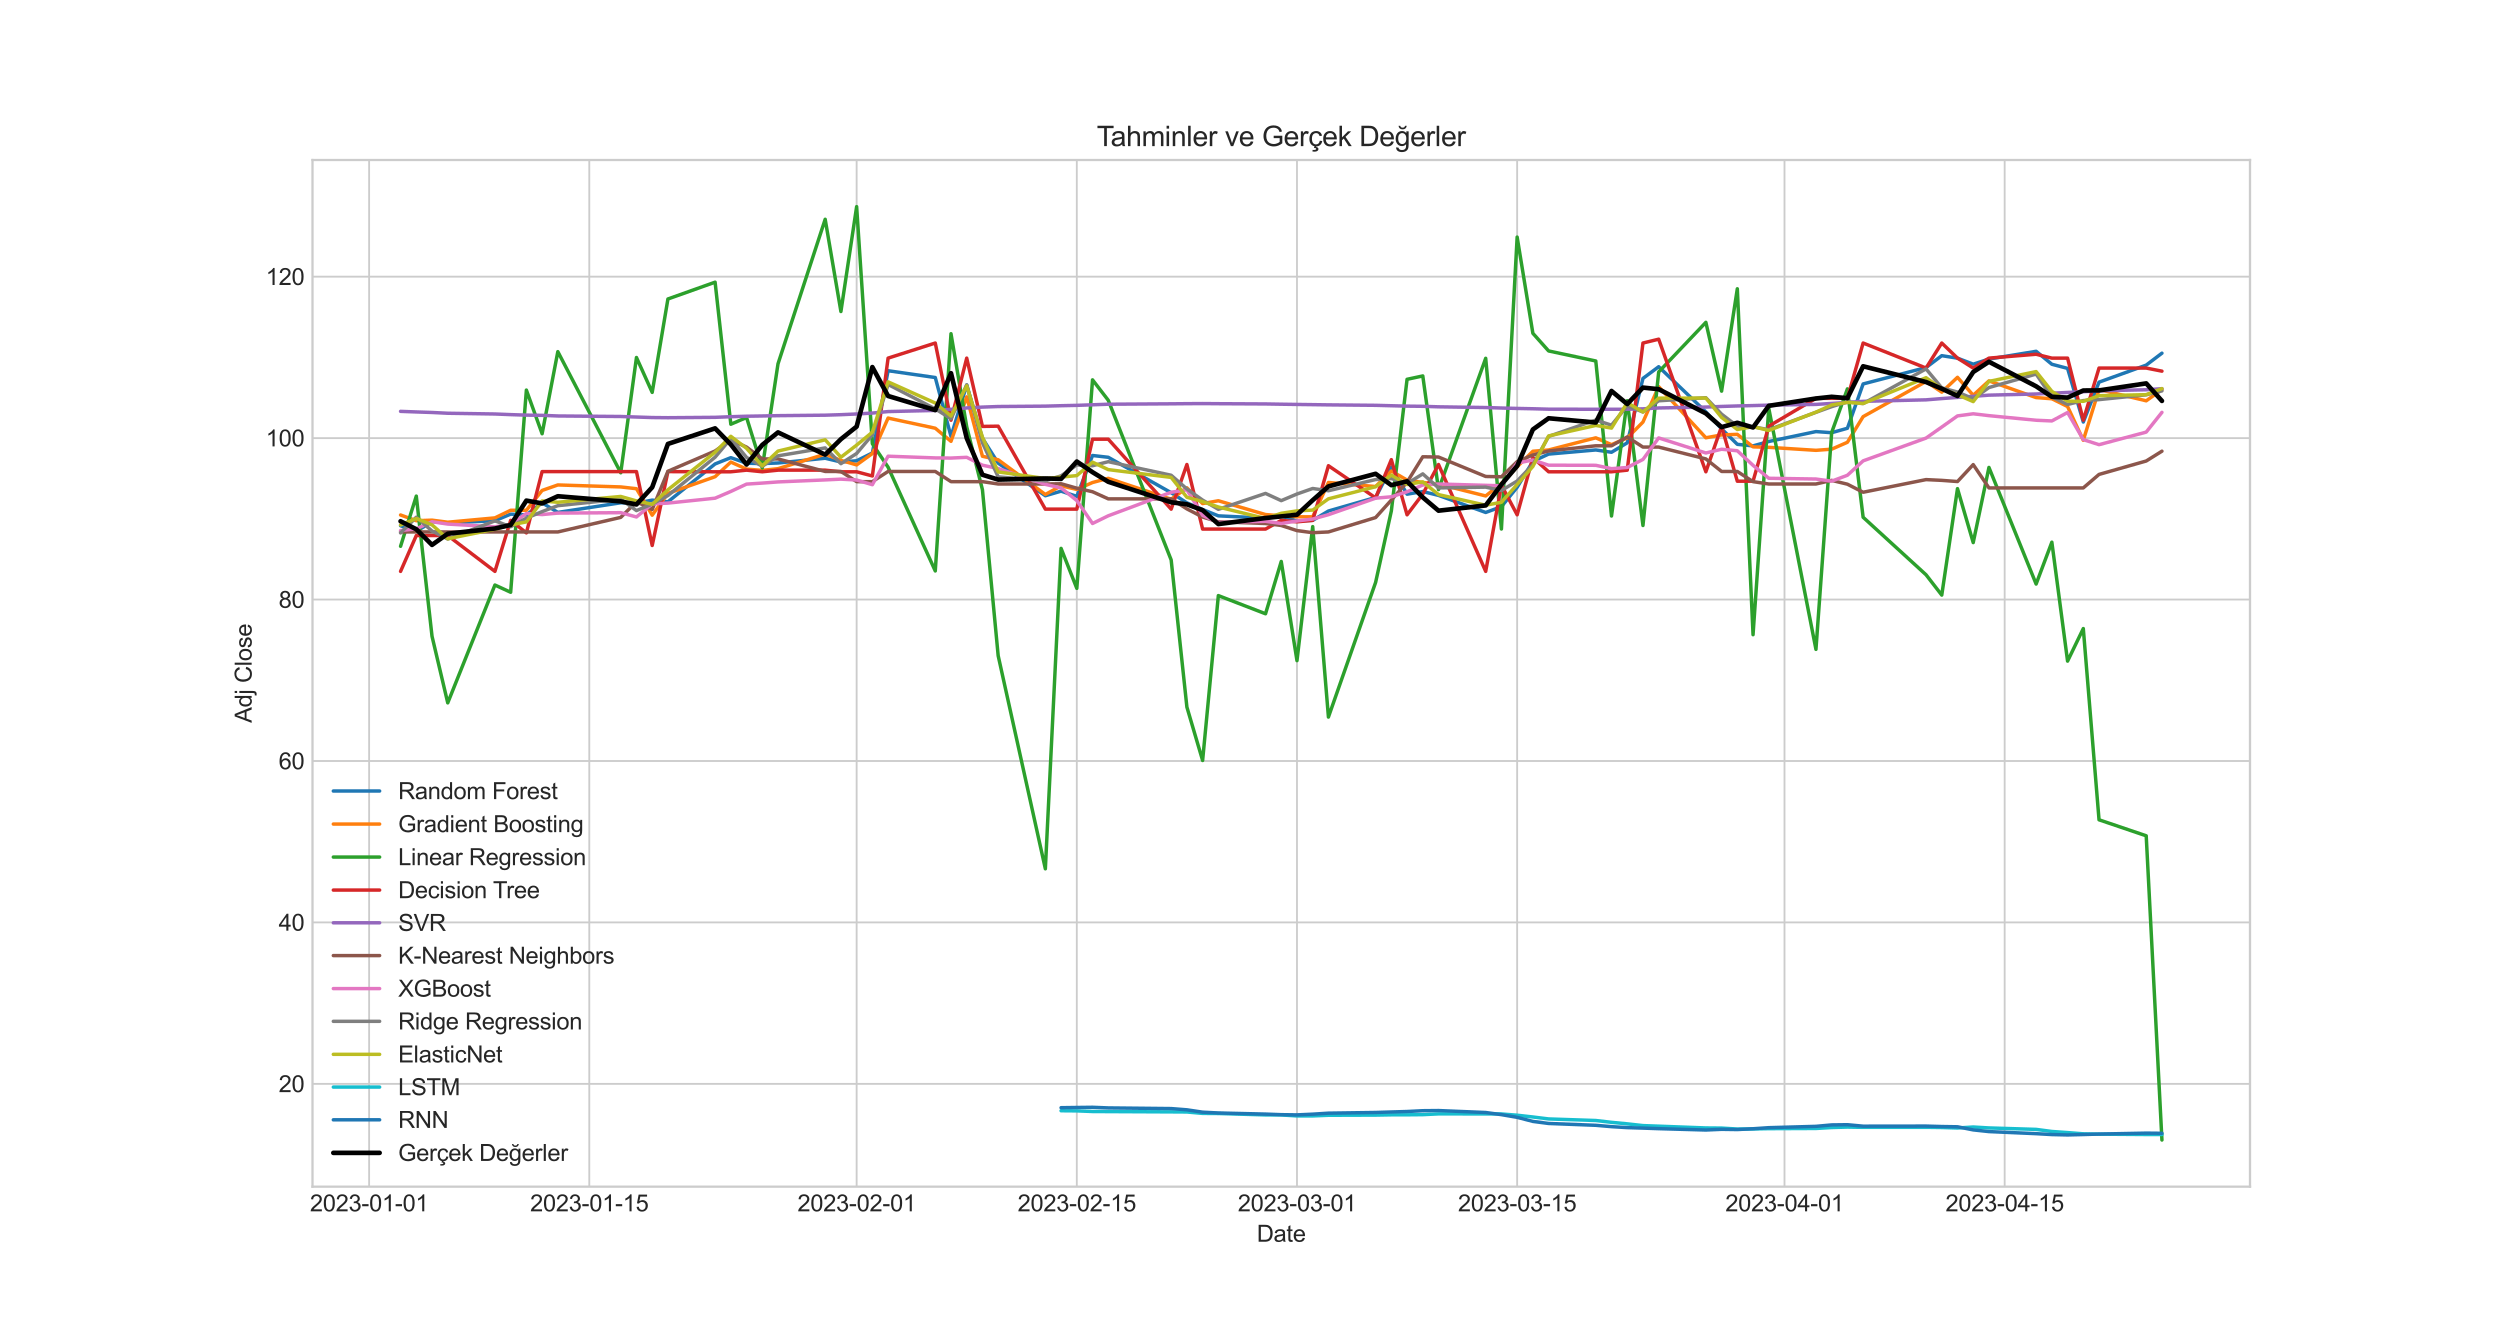 <?xml version="1.0" encoding="utf-8" standalone="no"?>
<!DOCTYPE svg PUBLIC "-//W3C//DTD SVG 1.1//EN"
  "http://www.w3.org/Graphics/SVG/1.1/DTD/svg11.dtd">
<svg xmlns:xlink="http://www.w3.org/1999/xlink" width="1080pt" height="576pt" viewBox="0 0 1080 576" xmlns="http://www.w3.org/2000/svg" version="1.1">
 <defs>
  <style type="text/css">*{stroke-linejoin: round; stroke-linecap: butt}</style>
 </defs>
 <g id="figure_1">
  <g id="patch_1">
   <path d="M 0 576 
L 1080 576 
L 1080 0 
L 0 0 
z
" style="fill: #ffffff"/>
  </g>
  <g id="axes_1">
   <g id="patch_2">
    <path d="M 135 512.64 
L 972 512.64 
L 972 69.12 
L 135 69.12 
z
" style="fill: #ffffff"/>
   </g>
   <g id="matplotlib.axis_1">
    <g id="xtick_1">
     <g id="line2d_1">
      <path d="M 159.458 512.64 
L 159.458 69.12 
" clip-path="url(#peee9218375)" style="fill: none; stroke: #cccccc; stroke-width: 0.8; stroke-linecap: round"/>
     </g>
     <g id="line2d_2"/>
     <g id="text_1">
      <!-- 2023-01-01 -->
      <g style="fill: #262626" transform="translate(133.884 523.298) scale(0.1 -0.1)">
       <defs>
        <path id="ArialMT-32" d="M 3222 541 
L 3222 0 
L 194 0 
Q 188 203 259 391 
Q 375 700 629 1000 
Q 884 1300 1366 1694 
Q 2113 2306 2375 2664 
Q 2638 3022 2638 3341 
Q 2638 3675 2398 3904 
Q 2159 4134 1775 4134 
Q 1369 4134 1125 3890 
Q 881 3647 878 3216 
L 300 3275 
Q 359 3922 746 4261 
Q 1134 4600 1788 4600 
Q 2447 4600 2831 4234 
Q 3216 3869 3216 3328 
Q 3216 3053 3103 2787 
Q 2991 2522 2730 2228 
Q 2469 1934 1863 1422 
Q 1356 997 1212 845 
Q 1069 694 975 541 
L 3222 541 
z
" transform="scale(0.016)"/>
        <path id="ArialMT-30" d="M 266 2259 
Q 266 3072 433 3567 
Q 600 4063 929 4331 
Q 1259 4600 1759 4600 
Q 2128 4600 2406 4451 
Q 2684 4303 2865 4023 
Q 3047 3744 3150 3342 
Q 3253 2941 3253 2259 
Q 3253 1453 3087 958 
Q 2922 463 2592 192 
Q 2263 -78 1759 -78 
Q 1097 -78 719 397 
Q 266 969 266 2259 
z
M 844 2259 
Q 844 1131 1108 757 
Q 1372 384 1759 384 
Q 2147 384 2411 759 
Q 2675 1134 2675 2259 
Q 2675 3391 2411 3762 
Q 2147 4134 1753 4134 
Q 1366 4134 1134 3806 
Q 844 3388 844 2259 
z
" transform="scale(0.016)"/>
        <path id="ArialMT-33" d="M 269 1209 
L 831 1284 
Q 928 806 1161 595 
Q 1394 384 1728 384 
Q 2125 384 2398 659 
Q 2672 934 2672 1341 
Q 2672 1728 2419 1979 
Q 2166 2231 1775 2231 
Q 1616 2231 1378 2169 
L 1441 2663 
Q 1497 2656 1531 2656 
Q 1891 2656 2178 2843 
Q 2466 3031 2466 3422 
Q 2466 3731 2256 3934 
Q 2047 4138 1716 4138 
Q 1388 4138 1169 3931 
Q 950 3725 888 3313 
L 325 3413 
Q 428 3978 793 4289 
Q 1159 4600 1703 4600 
Q 2078 4600 2393 4439 
Q 2709 4278 2876 4000 
Q 3044 3722 3044 3409 
Q 3044 3113 2884 2869 
Q 2725 2625 2413 2481 
Q 2819 2388 3044 2092 
Q 3269 1797 3269 1353 
Q 3269 753 2831 336 
Q 2394 -81 1725 -81 
Q 1122 -81 723 278 
Q 325 638 269 1209 
z
" transform="scale(0.016)"/>
        <path id="ArialMT-2d" d="M 203 1375 
L 203 1941 
L 1931 1941 
L 1931 1375 
L 203 1375 
z
" transform="scale(0.016)"/>
        <path id="ArialMT-31" d="M 2384 0 
L 1822 0 
L 1822 3584 
Q 1619 3391 1289 3197 
Q 959 3003 697 2906 
L 697 3450 
Q 1169 3672 1522 3987 
Q 1875 4303 2022 4600 
L 2384 4600 
L 2384 0 
z
" transform="scale(0.016)"/>
       </defs>
       <use xlink:href="#ArialMT-32"/>
       <use xlink:href="#ArialMT-30" x="55.615"/>
       <use xlink:href="#ArialMT-32" x="111.23"/>
       <use xlink:href="#ArialMT-33" x="166.846"/>
       <use xlink:href="#ArialMT-2d" x="222.461"/>
       <use xlink:href="#ArialMT-30" x="255.762"/>
       <use xlink:href="#ArialMT-31" x="311.377"/>
       <use xlink:href="#ArialMT-2d" x="366.992"/>
       <use xlink:href="#ArialMT-30" x="400.293"/>
       <use xlink:href="#ArialMT-31" x="455.908"/>
      </g>
     </g>
    </g>
    <g id="xtick_2">
     <g id="line2d_3">
      <path d="M 254.571 512.64 
L 254.571 69.12 
" clip-path="url(#peee9218375)" style="fill: none; stroke: #cccccc; stroke-width: 0.8; stroke-linecap: round"/>
     </g>
     <g id="line2d_4"/>
     <g id="text_2">
      <!-- 2023-01-15 -->
      <g style="fill: #262626" transform="translate(228.998 523.298) scale(0.1 -0.1)">
       <defs>
        <path id="ArialMT-35" d="M 266 1200 
L 856 1250 
Q 922 819 1161 601 
Q 1400 384 1738 384 
Q 2144 384 2425 690 
Q 2706 997 2706 1503 
Q 2706 1984 2436 2262 
Q 2166 2541 1728 2541 
Q 1456 2541 1237 2417 
Q 1019 2294 894 2097 
L 366 2166 
L 809 4519 
L 3088 4519 
L 3088 3981 
L 1259 3981 
L 1013 2750 
Q 1425 3038 1878 3038 
Q 2478 3038 2890 2622 
Q 3303 2206 3303 1553 
Q 3303 931 2941 478 
Q 2500 -78 1738 -78 
Q 1113 -78 717 272 
Q 322 622 266 1200 
z
" transform="scale(0.016)"/>
       </defs>
       <use xlink:href="#ArialMT-32"/>
       <use xlink:href="#ArialMT-30" x="55.615"/>
       <use xlink:href="#ArialMT-32" x="111.23"/>
       <use xlink:href="#ArialMT-33" x="166.846"/>
       <use xlink:href="#ArialMT-2d" x="222.461"/>
       <use xlink:href="#ArialMT-30" x="255.762"/>
       <use xlink:href="#ArialMT-31" x="311.377"/>
       <use xlink:href="#ArialMT-2d" x="366.992"/>
       <use xlink:href="#ArialMT-31" x="400.293"/>
       <use xlink:href="#ArialMT-35" x="455.908"/>
      </g>
     </g>
    </g>
    <g id="xtick_3">
     <g id="line2d_5">
      <path d="M 370.067 512.64 
L 370.067 69.12 
" clip-path="url(#peee9218375)" style="fill: none; stroke: #cccccc; stroke-width: 0.8; stroke-linecap: round"/>
     </g>
     <g id="line2d_6"/>
     <g id="text_3">
      <!-- 2023-02-01 -->
      <g style="fill: #262626" transform="translate(344.493 523.298) scale(0.1 -0.1)">
       <use xlink:href="#ArialMT-32"/>
       <use xlink:href="#ArialMT-30" x="55.615"/>
       <use xlink:href="#ArialMT-32" x="111.23"/>
       <use xlink:href="#ArialMT-33" x="166.846"/>
       <use xlink:href="#ArialMT-2d" x="222.461"/>
       <use xlink:href="#ArialMT-30" x="255.762"/>
       <use xlink:href="#ArialMT-32" x="311.377"/>
       <use xlink:href="#ArialMT-2d" x="366.992"/>
       <use xlink:href="#ArialMT-30" x="400.293"/>
       <use xlink:href="#ArialMT-31" x="455.908"/>
      </g>
     </g>
    </g>
    <g id="xtick_4">
     <g id="line2d_7">
      <path d="M 465.18 512.64 
L 465.18 69.12 
" clip-path="url(#peee9218375)" style="fill: none; stroke: #cccccc; stroke-width: 0.8; stroke-linecap: round"/>
     </g>
     <g id="line2d_8"/>
     <g id="text_4">
      <!-- 2023-02-15 -->
      <g style="fill: #262626" transform="translate(439.607 523.298) scale(0.1 -0.1)">
       <use xlink:href="#ArialMT-32"/>
       <use xlink:href="#ArialMT-30" x="55.615"/>
       <use xlink:href="#ArialMT-32" x="111.23"/>
       <use xlink:href="#ArialMT-33" x="166.846"/>
       <use xlink:href="#ArialMT-2d" x="222.461"/>
       <use xlink:href="#ArialMT-30" x="255.762"/>
       <use xlink:href="#ArialMT-32" x="311.377"/>
       <use xlink:href="#ArialMT-2d" x="366.992"/>
       <use xlink:href="#ArialMT-31" x="400.293"/>
       <use xlink:href="#ArialMT-35" x="455.908"/>
      </g>
     </g>
    </g>
    <g id="xtick_5">
     <g id="line2d_9">
      <path d="M 560.294 512.64 
L 560.294 69.12 
" clip-path="url(#peee9218375)" style="fill: none; stroke: #cccccc; stroke-width: 0.8; stroke-linecap: round"/>
     </g>
     <g id="line2d_10"/>
     <g id="text_5">
      <!-- 2023-03-01 -->
      <g style="fill: #262626" transform="translate(534.72 523.298) scale(0.1 -0.1)">
       <use xlink:href="#ArialMT-32"/>
       <use xlink:href="#ArialMT-30" x="55.615"/>
       <use xlink:href="#ArialMT-32" x="111.23"/>
       <use xlink:href="#ArialMT-33" x="166.846"/>
       <use xlink:href="#ArialMT-2d" x="222.461"/>
       <use xlink:href="#ArialMT-30" x="255.762"/>
       <use xlink:href="#ArialMT-33" x="311.377"/>
       <use xlink:href="#ArialMT-2d" x="366.992"/>
       <use xlink:href="#ArialMT-30" x="400.293"/>
       <use xlink:href="#ArialMT-31" x="455.908"/>
      </g>
     </g>
    </g>
    <g id="xtick_6">
     <g id="line2d_11">
      <path d="M 655.407 512.64 
L 655.407 69.12 
" clip-path="url(#peee9218375)" style="fill: none; stroke: #cccccc; stroke-width: 0.8; stroke-linecap: round"/>
     </g>
     <g id="line2d_12"/>
     <g id="text_6">
      <!-- 2023-03-15 -->
      <g style="fill: #262626" transform="translate(629.834 523.298) scale(0.1 -0.1)">
       <use xlink:href="#ArialMT-32"/>
       <use xlink:href="#ArialMT-30" x="55.615"/>
       <use xlink:href="#ArialMT-32" x="111.23"/>
       <use xlink:href="#ArialMT-33" x="166.846"/>
       <use xlink:href="#ArialMT-2d" x="222.461"/>
       <use xlink:href="#ArialMT-30" x="255.762"/>
       <use xlink:href="#ArialMT-33" x="311.377"/>
       <use xlink:href="#ArialMT-2d" x="366.992"/>
       <use xlink:href="#ArialMT-31" x="400.293"/>
       <use xlink:href="#ArialMT-35" x="455.908"/>
      </g>
     </g>
    </g>
    <g id="xtick_7">
     <g id="line2d_13">
      <path d="M 770.903 512.64 
L 770.903 69.12 
" clip-path="url(#peee9218375)" style="fill: none; stroke: #cccccc; stroke-width: 0.8; stroke-linecap: round"/>
     </g>
     <g id="line2d_14"/>
     <g id="text_7">
      <!-- 2023-04-01 -->
      <g style="fill: #262626" transform="translate(745.329 523.298) scale(0.1 -0.1)">
       <defs>
        <path id="ArialMT-34" d="M 2069 0 
L 2069 1097 
L 81 1097 
L 81 1613 
L 2172 4581 
L 2631 4581 
L 2631 1613 
L 3250 1613 
L 3250 1097 
L 2631 1097 
L 2631 0 
L 2069 0 
z
M 2069 1613 
L 2069 3678 
L 634 1613 
L 2069 1613 
z
" transform="scale(0.016)"/>
       </defs>
       <use xlink:href="#ArialMT-32"/>
       <use xlink:href="#ArialMT-30" x="55.615"/>
       <use xlink:href="#ArialMT-32" x="111.23"/>
       <use xlink:href="#ArialMT-33" x="166.846"/>
       <use xlink:href="#ArialMT-2d" x="222.461"/>
       <use xlink:href="#ArialMT-30" x="255.762"/>
       <use xlink:href="#ArialMT-34" x="311.377"/>
       <use xlink:href="#ArialMT-2d" x="366.992"/>
       <use xlink:href="#ArialMT-30" x="400.293"/>
       <use xlink:href="#ArialMT-31" x="455.908"/>
      </g>
     </g>
    </g>
    <g id="xtick_8">
     <g id="line2d_15">
      <path d="M 866.016 512.64 
L 866.016 69.12 
" clip-path="url(#peee9218375)" style="fill: none; stroke: #cccccc; stroke-width: 0.8; stroke-linecap: round"/>
     </g>
     <g id="line2d_16"/>
     <g id="text_8">
      <!-- 2023-04-15 -->
      <g style="fill: #262626" transform="translate(840.443 523.298) scale(0.1 -0.1)">
       <use xlink:href="#ArialMT-32"/>
       <use xlink:href="#ArialMT-30" x="55.615"/>
       <use xlink:href="#ArialMT-32" x="111.23"/>
       <use xlink:href="#ArialMT-33" x="166.846"/>
       <use xlink:href="#ArialMT-2d" x="222.461"/>
       <use xlink:href="#ArialMT-30" x="255.762"/>
       <use xlink:href="#ArialMT-34" x="311.377"/>
       <use xlink:href="#ArialMT-2d" x="366.992"/>
       <use xlink:href="#ArialMT-31" x="400.293"/>
       <use xlink:href="#ArialMT-35" x="455.908"/>
      </g>
     </g>
    </g>
    <g id="text_9">
     <!-- Date -->
     <g style="fill: #262626" transform="translate(542.939 536.443) scale(0.1 -0.1)">
      <defs>
       <path id="ArialMT-44" d="M 494 0 
L 494 4581 
L 2072 4581 
Q 2606 4581 2888 4516 
Q 3281 4425 3559 4188 
Q 3922 3881 4101 3404 
Q 4281 2928 4281 2316 
Q 4281 1794 4159 1391 
Q 4038 988 3847 723 
Q 3656 459 3429 307 
Q 3203 156 2883 78 
Q 2563 0 2147 0 
L 494 0 
z
M 1100 541 
L 2078 541 
Q 2531 541 2789 625 
Q 3047 709 3200 863 
Q 3416 1078 3536 1442 
Q 3656 1806 3656 2325 
Q 3656 3044 3420 3430 
Q 3184 3816 2847 3947 
Q 2603 4041 2063 4041 
L 1100 4041 
L 1100 541 
z
" transform="scale(0.016)"/>
       <path id="ArialMT-61" d="M 2588 409 
Q 2275 144 1986 34 
Q 1697 -75 1366 -75 
Q 819 -75 525 192 
Q 231 459 231 875 
Q 231 1119 342 1320 
Q 453 1522 633 1644 
Q 813 1766 1038 1828 
Q 1203 1872 1538 1913 
Q 2219 1994 2541 2106 
Q 2544 2222 2544 2253 
Q 2544 2597 2384 2738 
Q 2169 2928 1744 2928 
Q 1347 2928 1158 2789 
Q 969 2650 878 2297 
L 328 2372 
Q 403 2725 575 2942 
Q 747 3159 1072 3276 
Q 1397 3394 1825 3394 
Q 2250 3394 2515 3294 
Q 2781 3194 2906 3042 
Q 3031 2891 3081 2659 
Q 3109 2516 3109 2141 
L 3109 1391 
Q 3109 606 3145 398 
Q 3181 191 3288 0 
L 2700 0 
Q 2613 175 2588 409 
z
M 2541 1666 
Q 2234 1541 1622 1453 
Q 1275 1403 1131 1340 
Q 988 1278 909 1158 
Q 831 1038 831 891 
Q 831 666 1001 516 
Q 1172 366 1500 366 
Q 1825 366 2078 508 
Q 2331 650 2450 897 
Q 2541 1088 2541 1459 
L 2541 1666 
z
" transform="scale(0.016)"/>
       <path id="ArialMT-74" d="M 1650 503 
L 1731 6 
Q 1494 -44 1306 -44 
Q 1000 -44 831 53 
Q 663 150 594 308 
Q 525 466 525 972 
L 525 2881 
L 113 2881 
L 113 3319 
L 525 3319 
L 525 4141 
L 1084 4478 
L 1084 3319 
L 1650 3319 
L 1650 2881 
L 1084 2881 
L 1084 941 
Q 1084 700 1114 631 
Q 1144 563 1211 522 
Q 1278 481 1403 481 
Q 1497 481 1650 503 
z
" transform="scale(0.016)"/>
       <path id="ArialMT-65" d="M 2694 1069 
L 3275 997 
Q 3138 488 2766 206 
Q 2394 -75 1816 -75 
Q 1088 -75 661 373 
Q 234 822 234 1631 
Q 234 2469 665 2931 
Q 1097 3394 1784 3394 
Q 2450 3394 2872 2941 
Q 3294 2488 3294 1666 
Q 3294 1616 3291 1516 
L 816 1516 
Q 847 969 1125 678 
Q 1403 388 1819 388 
Q 2128 388 2347 550 
Q 2566 713 2694 1069 
z
M 847 1978 
L 2700 1978 
Q 2663 2397 2488 2606 
Q 2219 2931 1791 2931 
Q 1403 2931 1139 2672 
Q 875 2413 847 1978 
z
" transform="scale(0.016)"/>
      </defs>
      <use xlink:href="#ArialMT-44"/>
      <use xlink:href="#ArialMT-61" x="72.217"/>
      <use xlink:href="#ArialMT-74" x="127.832"/>
      <use xlink:href="#ArialMT-65" x="155.615"/>
     </g>
    </g>
   </g>
   <g id="matplotlib.axis_2">
    <g id="ytick_1">
     <g id="line2d_17">
      <path d="M 135 468.223 
L 972 468.223 
" clip-path="url(#peee9218375)" style="fill: none; stroke: #cccccc; stroke-width: 0.8; stroke-linecap: round"/>
     </g>
     <g id="line2d_18"/>
     <g id="text_10">
      <!-- 20 -->
      <g style="fill: #262626" transform="translate(120.378 471.801) scale(0.1 -0.1)">
       <use xlink:href="#ArialMT-32"/>
       <use xlink:href="#ArialMT-30" x="55.615"/>
      </g>
     </g>
    </g>
    <g id="ytick_2">
     <g id="line2d_19">
      <path d="M 135 398.484 
L 972 398.484 
" clip-path="url(#peee9218375)" style="fill: none; stroke: #cccccc; stroke-width: 0.8; stroke-linecap: round"/>
     </g>
     <g id="line2d_20"/>
     <g id="text_11">
      <!-- 40 -->
      <g style="fill: #262626" transform="translate(120.378 402.062) scale(0.1 -0.1)">
       <use xlink:href="#ArialMT-34"/>
       <use xlink:href="#ArialMT-30" x="55.615"/>
      </g>
     </g>
    </g>
    <g id="ytick_3">
     <g id="line2d_21">
      <path d="M 135 328.745 
L 972 328.745 
" clip-path="url(#peee9218375)" style="fill: none; stroke: #cccccc; stroke-width: 0.8; stroke-linecap: round"/>
     </g>
     <g id="line2d_22"/>
     <g id="text_12">
      <!-- 60 -->
      <g style="fill: #262626" transform="translate(120.378 332.324) scale(0.1 -0.1)">
       <defs>
        <path id="ArialMT-36" d="M 3184 3459 
L 2625 3416 
Q 2550 3747 2413 3897 
Q 2184 4138 1850 4138 
Q 1581 4138 1378 3988 
Q 1113 3794 959 3422 
Q 806 3050 800 2363 
Q 1003 2672 1297 2822 
Q 1591 2972 1913 2972 
Q 2475 2972 2870 2558 
Q 3266 2144 3266 1488 
Q 3266 1056 3080 686 
Q 2894 316 2569 119 
Q 2244 -78 1831 -78 
Q 1128 -78 684 439 
Q 241 956 241 2144 
Q 241 3472 731 4075 
Q 1159 4600 1884 4600 
Q 2425 4600 2770 4297 
Q 3116 3994 3184 3459 
z
M 888 1484 
Q 888 1194 1011 928 
Q 1134 663 1356 523 
Q 1578 384 1822 384 
Q 2178 384 2434 671 
Q 2691 959 2691 1453 
Q 2691 1928 2437 2201 
Q 2184 2475 1800 2475 
Q 1419 2475 1153 2201 
Q 888 1928 888 1484 
z
" transform="scale(0.016)"/>
       </defs>
       <use xlink:href="#ArialMT-36"/>
       <use xlink:href="#ArialMT-30" x="55.615"/>
      </g>
     </g>
    </g>
    <g id="ytick_4">
     <g id="line2d_23">
      <path d="M 135 259.006 
L 972 259.006 
" clip-path="url(#peee9218375)" style="fill: none; stroke: #cccccc; stroke-width: 0.8; stroke-linecap: round"/>
     </g>
     <g id="line2d_24"/>
     <g id="text_13">
      <!-- 80 -->
      <g style="fill: #262626" transform="translate(120.378 262.585) scale(0.1 -0.1)">
       <defs>
        <path id="ArialMT-38" d="M 1131 2484 
Q 781 2613 612 2850 
Q 444 3088 444 3419 
Q 444 3919 803 4259 
Q 1163 4600 1759 4600 
Q 2359 4600 2725 4251 
Q 3091 3903 3091 3403 
Q 3091 3084 2923 2848 
Q 2756 2613 2416 2484 
Q 2838 2347 3058 2040 
Q 3278 1734 3278 1309 
Q 3278 722 2862 322 
Q 2447 -78 1769 -78 
Q 1091 -78 675 323 
Q 259 725 259 1325 
Q 259 1772 486 2073 
Q 713 2375 1131 2484 
z
M 1019 3438 
Q 1019 3113 1228 2906 
Q 1438 2700 1772 2700 
Q 2097 2700 2305 2904 
Q 2513 3109 2513 3406 
Q 2513 3716 2298 3927 
Q 2084 4138 1766 4138 
Q 1444 4138 1231 3931 
Q 1019 3725 1019 3438 
z
M 838 1322 
Q 838 1081 952 856 
Q 1066 631 1291 507 
Q 1516 384 1775 384 
Q 2178 384 2440 643 
Q 2703 903 2703 1303 
Q 2703 1709 2433 1975 
Q 2163 2241 1756 2241 
Q 1359 2241 1098 1978 
Q 838 1716 838 1322 
z
" transform="scale(0.016)"/>
       </defs>
       <use xlink:href="#ArialMT-38"/>
       <use xlink:href="#ArialMT-30" x="55.615"/>
      </g>
     </g>
    </g>
    <g id="ytick_5">
     <g id="line2d_25">
      <path d="M 135 189.267 
L 972 189.267 
" clip-path="url(#peee9218375)" style="fill: none; stroke: #cccccc; stroke-width: 0.8; stroke-linecap: round"/>
     </g>
     <g id="line2d_26"/>
     <g id="text_14">
      <!-- 100 -->
      <g style="fill: #262626" transform="translate(114.817 192.846) scale(0.1 -0.1)">
       <use xlink:href="#ArialMT-31"/>
       <use xlink:href="#ArialMT-30" x="55.615"/>
       <use xlink:href="#ArialMT-30" x="111.23"/>
      </g>
     </g>
    </g>
    <g id="ytick_6">
     <g id="line2d_27">
      <path d="M 135 119.528 
L 972 119.528 
" clip-path="url(#peee9218375)" style="fill: none; stroke: #cccccc; stroke-width: 0.8; stroke-linecap: round"/>
     </g>
     <g id="line2d_28"/>
     <g id="text_15">
      <!-- 120 -->
      <g style="fill: #262626" transform="translate(114.817 123.107) scale(0.1 -0.1)">
       <use xlink:href="#ArialMT-31"/>
       <use xlink:href="#ArialMT-32" x="55.615"/>
       <use xlink:href="#ArialMT-30" x="111.23"/>
      </g>
     </g>
    </g>
    <g id="text_16">
     <!-- Adj Close -->
     <g style="fill: #262626" transform="translate(108.713 312.278) rotate(-90) scale(0.1 -0.1)">
      <defs>
       <path id="ArialMT-41" d="M -9 0 
L 1750 4581 
L 2403 4581 
L 4278 0 
L 3588 0 
L 3053 1388 
L 1138 1388 
L 634 0 
L -9 0 
z
M 1313 1881 
L 2866 1881 
L 2388 3150 
Q 2169 3728 2063 4100 
Q 1975 3659 1816 3225 
L 1313 1881 
z
" transform="scale(0.016)"/>
       <path id="ArialMT-64" d="M 2575 0 
L 2575 419 
Q 2259 -75 1647 -75 
Q 1250 -75 917 144 
Q 584 363 401 755 
Q 219 1147 219 1656 
Q 219 2153 384 2558 
Q 550 2963 881 3178 
Q 1213 3394 1622 3394 
Q 1922 3394 2156 3267 
Q 2391 3141 2538 2938 
L 2538 4581 
L 3097 4581 
L 3097 0 
L 2575 0 
z
M 797 1656 
Q 797 1019 1065 703 
Q 1334 388 1700 388 
Q 2069 388 2326 689 
Q 2584 991 2584 1609 
Q 2584 2291 2321 2609 
Q 2059 2928 1675 2928 
Q 1300 2928 1048 2622 
Q 797 2316 797 1656 
z
" transform="scale(0.016)"/>
       <path id="ArialMT-6a" d="M 419 3928 
L 419 4581 
L 981 4581 
L 981 3928 
L 419 3928 
z
M -294 -1288 
L -188 -809 
Q -19 -853 78 -853 
Q 250 -853 334 -739 
Q 419 -625 419 -169 
L 419 3319 
L 981 3319 
L 981 -181 
Q 981 -794 822 -1034 
Q 619 -1347 147 -1347 
Q -81 -1347 -294 -1288 
z
" transform="scale(0.016)"/>
       <path id="ArialMT-20" transform="scale(0.016)"/>
       <path id="ArialMT-43" d="M 3763 1606 
L 4369 1453 
Q 4178 706 3683 314 
Q 3188 -78 2472 -78 
Q 1731 -78 1267 223 
Q 803 525 561 1097 
Q 319 1669 319 2325 
Q 319 3041 592 3573 
Q 866 4106 1370 4382 
Q 1875 4659 2481 4659 
Q 3169 4659 3637 4309 
Q 4106 3959 4291 3325 
L 3694 3184 
Q 3534 3684 3231 3912 
Q 2928 4141 2469 4141 
Q 1941 4141 1586 3887 
Q 1231 3634 1087 3207 
Q 944 2781 944 2328 
Q 944 1744 1114 1308 
Q 1284 872 1643 656 
Q 2003 441 2422 441 
Q 2931 441 3284 734 
Q 3638 1028 3763 1606 
z
" transform="scale(0.016)"/>
       <path id="ArialMT-6c" d="M 409 0 
L 409 4581 
L 972 4581 
L 972 0 
L 409 0 
z
" transform="scale(0.016)"/>
       <path id="ArialMT-6f" d="M 213 1659 
Q 213 2581 725 3025 
Q 1153 3394 1769 3394 
Q 2453 3394 2887 2945 
Q 3322 2497 3322 1706 
Q 3322 1066 3130 698 
Q 2938 331 2570 128 
Q 2203 -75 1769 -75 
Q 1072 -75 642 372 
Q 213 819 213 1659 
z
M 791 1659 
Q 791 1022 1069 705 
Q 1347 388 1769 388 
Q 2188 388 2466 706 
Q 2744 1025 2744 1678 
Q 2744 2294 2464 2611 
Q 2184 2928 1769 2928 
Q 1347 2928 1069 2612 
Q 791 2297 791 1659 
z
" transform="scale(0.016)"/>
       <path id="ArialMT-73" d="M 197 991 
L 753 1078 
Q 800 744 1014 566 
Q 1228 388 1613 388 
Q 2000 388 2187 545 
Q 2375 703 2375 916 
Q 2375 1106 2209 1216 
Q 2094 1291 1634 1406 
Q 1016 1563 777 1677 
Q 538 1791 414 1992 
Q 291 2194 291 2438 
Q 291 2659 392 2848 
Q 494 3038 669 3163 
Q 800 3259 1026 3326 
Q 1253 3394 1513 3394 
Q 1903 3394 2198 3281 
Q 2494 3169 2634 2976 
Q 2775 2784 2828 2463 
L 2278 2388 
Q 2241 2644 2061 2787 
Q 1881 2931 1553 2931 
Q 1166 2931 1000 2803 
Q 834 2675 834 2503 
Q 834 2394 903 2306 
Q 972 2216 1119 2156 
Q 1203 2125 1616 2013 
Q 2213 1853 2448 1751 
Q 2684 1650 2818 1456 
Q 2953 1263 2953 975 
Q 2953 694 2789 445 
Q 2625 197 2315 61 
Q 2006 -75 1616 -75 
Q 969 -75 630 194 
Q 291 463 197 991 
z
" transform="scale(0.016)"/>
      </defs>
      <use xlink:href="#ArialMT-41"/>
      <use xlink:href="#ArialMT-64" x="66.699"/>
      <use xlink:href="#ArialMT-6a" x="122.314"/>
      <use xlink:href="#ArialMT-20" x="144.531"/>
      <use xlink:href="#ArialMT-43" x="172.314"/>
      <use xlink:href="#ArialMT-6c" x="244.531"/>
      <use xlink:href="#ArialMT-6f" x="266.748"/>
      <use xlink:href="#ArialMT-73" x="322.363"/>
      <use xlink:href="#ArialMT-65" x="372.363"/>
     </g>
    </g>
   </g>
   <g id="line2d_29">
    <path d="M 173.045 227.112 
L 179.839 229.571 
L 186.633 225.336 
L 193.427 225.911 
L 213.808 224.956 
L 220.602 222.111 
L 227.396 222.437 
L 234.19 217.212 
L 240.984 221.356 
L 268.159 217.204 
L 274.953 217.366 
L 281.747 216.048 
L 288.541 216.79 
L 308.922 200.422 
L 315.716 197.707 
L 322.51 200.12 
L 329.304 200.266 
L 336.097 200.014 
L 356.479 197.96 
L 363.273 199.577 
L 370.067 199.057 
L 376.86 195.675 
L 383.654 160.152 
L 404.036 163.092 
L 410.83 188.499 
L 417.623 166.363 
L 424.417 189.317 
L 431.211 200.08 
L 451.593 214.156 
L 458.386 212.187 
L 465.18 214.426 
L 471.974 196.772 
L 478.768 197.549 
L 505.943 212.844 
L 512.737 217.235 
L 519.531 220.102 
L 526.325 222.849 
L 546.706 223.823 
L 553.5 222.898 
L 560.294 225.037 
L 567.088 224.792 
L 573.881 220.762 
L 594.263 214.9 
L 601.057 201.753 
L 607.851 213.489 
L 614.644 212.342 
L 621.438 214.005 
L 641.82 221.382 
L 648.614 218.872 
L 655.407 210.505 
L 662.201 199.314 
L 668.995 196.17 
L 689.377 194.384 
L 696.17 195.379 
L 702.964 191.301 
L 709.758 163.477 
L 716.552 158.422 
L 736.933 177.941 
L 743.727 185.252 
L 750.521 191.952 
L 757.315 192.624 
L 764.109 190.732 
L 784.49 186.443 
L 791.284 186.924 
L 798.078 185.014 
L 804.872 165.863 
L 832.047 158.784 
L 838.841 153.651 
L 845.635 154.722 
L 852.429 157.327 
L 859.222 155.112 
L 879.604 151.762 
L 886.398 157.357 
L 893.192 159.147 
L 899.985 182.306 
L 906.779 165.091 
L 927.161 157.73 
L 933.955 152.577 
" clip-path="url(#peee9218375)" style="fill: none; stroke: #1f77b4; stroke-width: 1.5; stroke-linecap: round"/>
   </g>
   <g id="line2d_30">
    <path d="M 173.045 222.475 
L 179.839 224.946 
L 186.633 224.707 
L 193.427 225.596 
L 213.808 223.723 
L 220.602 220.442 
L 227.396 220.442 
L 234.19 211.871 
L 240.984 209.497 
L 268.159 210.355 
L 274.953 211.125 
L 281.747 222.554 
L 288.541 213.15 
L 308.922 205.938 
L 315.716 199.616 
L 322.51 202.659 
L 329.304 203.2 
L 336.097 202.467 
L 356.479 196.202 
L 363.273 198.887 
L 370.067 200.832 
L 376.86 195.938 
L 383.654 180.604 
L 404.036 184.994 
L 410.83 190.652 
L 417.623 171.436 
L 424.417 197.107 
L 431.211 198.617 
L 451.593 213.616 
L 458.386 209.875 
L 465.18 211.428 
L 471.974 208.446 
L 478.768 206.635 
L 505.943 215.658 
L 512.737 210.744 
L 519.531 217.548 
L 526.325 216.325 
L 546.706 222.281 
L 553.5 222.83 
L 560.294 223.234 
L 567.088 223.276 
L 573.881 208.428 
L 594.263 210.183 
L 601.057 203.473 
L 607.851 207.395 
L 614.644 208.432 
L 621.438 209.132 
L 641.82 214.252 
L 648.614 208.831 
L 655.407 201.65 
L 662.201 194.94 
L 668.995 194.394 
L 689.377 189.141 
L 696.17 192.084 
L 702.964 189.185 
L 709.758 182.326 
L 716.552 167.032 
L 736.933 189.12 
L 743.727 187.887 
L 750.521 187.631 
L 757.315 193.045 
L 764.109 193.243 
L 784.49 194.542 
L 791.284 194.04 
L 798.078 191.065 
L 804.872 179.982 
L 832.047 164.804 
L 838.841 169.407 
L 845.635 162.997 
L 852.429 170.752 
L 859.222 164.548 
L 879.604 171.758 
L 886.398 172.262 
L 893.192 175.627 
L 899.985 190.195 
L 906.779 168.29 
L 927.161 173.15 
L 933.955 168.294 
" clip-path="url(#peee9218375)" style="fill: none; stroke: #ff7f0e; stroke-width: 1.5; stroke-linecap: round"/>
   </g>
   <g id="line2d_31">
    <path d="M 173.045 235.993 
L 179.839 214.318 
L 186.633 274.869 
L 193.427 303.636 
L 213.808 252.734 
L 220.602 255.853 
L 227.396 168.515 
L 234.19 187.375 
L 240.984 151.911 
L 268.159 204.238 
L 274.953 154.443 
L 281.747 169.509 
L 288.541 129.159 
L 308.922 121.903 
L 315.716 183.266 
L 322.51 180.358 
L 329.304 202.138 
L 336.097 157.164 
L 356.479 94.732 
L 363.273 134.569 
L 370.067 89.28 
L 376.86 191.683 
L 383.654 201.834 
L 404.036 246.648 
L 410.83 144.17 
L 417.623 184.367 
L 424.417 211.584 
L 431.211 283.27 
L 451.593 375.321 
L 458.386 236.908 
L 465.18 254.163 
L 471.974 164.099 
L 478.768 172.919 
L 505.943 241.896 
L 512.737 305.456 
L 519.531 328.525 
L 526.325 257.299 
L 546.706 265.146 
L 553.5 242.554 
L 560.294 285.393 
L 567.088 227.502 
L 573.881 309.768 
L 594.263 251.6 
L 601.057 220.74 
L 607.851 163.859 
L 614.644 162.407 
L 621.438 211.49 
L 641.82 154.79 
L 648.614 228.525 
L 655.407 102.428 
L 662.201 143.991 
L 668.995 151.608 
L 689.377 155.946 
L 696.17 222.911 
L 702.964 173.106 
L 709.758 227.008 
L 716.552 160.679 
L 736.933 139.249 
L 743.727 168.971 
L 750.521 124.761 
L 757.315 274.186 
L 764.109 176.368 
L 784.49 280.52 
L 791.284 186.812 
L 798.078 167.997 
L 804.872 223.461 
L 832.047 248.3 
L 838.841 257.079 
L 845.635 211.099 
L 852.429 234.395 
L 859.222 201.933 
L 879.604 252.304 
L 886.398 234.226 
L 893.192 285.599 
L 899.985 271.544 
L 906.779 354.154 
L 927.161 361.067 
L 933.955 492.48 
" clip-path="url(#peee9218375)" style="fill: none; stroke: #2ca02c; stroke-width: 1.5; stroke-linecap: round"/>
   </g>
   <g id="line2d_32">
    <path d="M 173.045 246.836 
L 179.839 231.354 
L 186.633 231.354 
L 193.427 231.354 
L 213.808 246.836 
L 220.602 224.799 
L 227.396 230.204 
L 234.19 203.738 
L 240.984 203.738 
L 268.159 203.738 
L 274.953 203.738 
L 281.747 235.643 
L 288.541 203.738 
L 308.922 203.807 
L 315.716 203.807 
L 322.51 203.11 
L 329.304 203.807 
L 336.097 203.11 
L 356.479 203.11 
L 363.273 203.807 
L 370.067 203.807 
L 376.86 205.621 
L 383.654 154.711 
L 404.036 148.191 
L 410.83 181.526 
L 417.623 154.711 
L 424.417 184.211 
L 431.211 184.106 
L 451.593 219.952 
L 458.386 219.952 
L 465.18 219.952 
L 471.974 189.72 
L 478.768 189.72 
L 505.943 219.952 
L 512.737 200.669 
L 519.531 228.565 
L 526.325 228.565 
L 546.706 228.565 
L 553.5 224.799 
L 560.294 225.426 
L 567.088 224.799 
L 573.881 201.192 
L 594.263 215.07 
L 601.057 198.577 
L 607.851 222.393 
L 614.644 213.431 
L 621.438 200.669 
L 641.82 246.836 
L 648.614 209.596 
L 655.407 222.393 
L 662.201 197.635 
L 668.995 203.807 
L 689.377 203.807 
L 696.17 203.807 
L 702.964 203.11 
L 709.758 148.191 
L 716.552 146.529 
L 736.933 203.807 
L 743.727 184.211 
L 750.521 207.887 
L 757.315 207.887 
L 764.109 184.106 
L 784.49 172.076 
L 791.284 172.076 
L 798.078 172.076 
L 804.872 148.191 
L 832.047 159 
L 838.841 148.191 
L 845.635 154.711 
L 852.429 159 
L 859.222 154.711 
L 879.604 153.036 
L 886.398 154.711 
L 893.192 154.711 
L 899.985 181.526 
L 906.779 159 
L 927.161 159 
L 933.955 160.339 
" clip-path="url(#peee9218375)" style="fill: none; stroke: #d62728; stroke-width: 1.5; stroke-linecap: round"/>
   </g>
   <g id="line2d_33">
    <path d="M 173.045 177.707 
L 179.839 177.96 
L 186.633 178.19 
L 193.427 178.523 
L 213.808 178.845 
L 220.602 179.117 
L 227.396 179.335 
L 234.19 179.429 
L 240.984 179.696 
L 268.159 179.924 
L 274.953 180.16 
L 281.747 180.378 
L 288.541 180.45 
L 308.922 180.285 
L 315.716 180.023 
L 322.51 179.812 
L 329.304 179.7 
L 336.097 179.562 
L 356.479 179.358 
L 363.273 179.141 
L 370.067 178.843 
L 376.86 178.444 
L 383.654 177.798 
L 404.036 177.31 
L 410.83 176.835 
L 417.623 176.231 
L 424.417 175.866 
L 431.211 175.618 
L 451.593 175.45 
L 458.386 175.265 
L 465.18 175.112 
L 471.974 174.87 
L 478.768 174.62 
L 505.943 174.449 
L 512.737 174.385 
L 519.531 174.341 
L 526.325 174.396 
L 546.706 174.503 
L 553.5 174.617 
L 560.294 174.719 
L 567.088 174.807 
L 573.881 174.902 
L 594.263 175.096 
L 601.057 175.278 
L 607.851 175.449 
L 614.644 175.529 
L 621.438 175.744 
L 641.82 176.055 
L 648.614 176.264 
L 655.407 176.441 
L 662.201 176.58 
L 668.995 176.768 
L 689.377 176.803 
L 696.17 176.808 
L 702.964 176.796 
L 709.758 176.617 
L 716.552 176.239 
L 736.933 175.854 
L 743.727 175.583 
L 750.521 175.374 
L 757.315 175.206 
L 764.109 175.02 
L 784.49 174.704 
L 791.284 174.28 
L 798.078 173.837 
L 804.872 173.378 
L 832.047 172.73 
L 838.841 172.183 
L 845.635 171.677 
L 852.429 171.216 
L 859.222 170.703 
L 879.604 170.205 
L 886.398 169.868 
L 893.192 169.542 
L 899.985 169.229 
L 906.779 168.825 
L 927.161 168.376 
L 933.955 167.908 
" clip-path="url(#peee9218375)" style="fill: none; stroke: #9467bd; stroke-width: 1.5; stroke-linecap: round"/>
   </g>
   <g id="line2d_34">
    <path d="M 173.045 229.799 
L 179.839 229.799 
L 186.633 229.799 
L 193.427 229.799 
L 213.808 229.799 
L 220.602 229.799 
L 227.396 229.799 
L 234.19 229.799 
L 240.984 229.799 
L 268.159 223.516 
L 274.953 216.772 
L 281.747 220.07 
L 288.541 203.584 
L 308.922 194.832 
L 315.716 190.055 
L 322.51 193.144 
L 329.304 198.256 
L 336.097 198.256 
L 356.479 203.668 
L 363.273 203.668 
L 370.067 208.068 
L 376.86 208.068 
L 383.654 203.668 
L 404.036 203.668 
L 410.83 208.068 
L 417.623 208.068 
L 424.417 208.068 
L 431.211 209.087 
L 451.593 209.087 
L 458.386 208.975 
L 465.18 210.893 
L 471.974 212.434 
L 478.768 215.51 
L 505.943 215.51 
L 512.737 219.847 
L 519.531 223.376 
L 526.325 225.426 
L 546.706 226.159 
L 553.5 227.009 
L 560.294 229.22 
L 567.088 230.127 
L 573.881 229.799 
L 594.263 223.585 
L 601.057 216.026 
L 607.851 208.306 
L 614.644 197.322 
L 621.438 197.44 
L 641.82 205.837 
L 648.614 205.976 
L 655.407 199.421 
L 662.201 196.548 
L 668.995 194.832 
L 689.377 192.579 
L 696.17 192.579 
L 702.964 188.751 
L 709.758 193.144 
L 716.552 193.144 
L 736.933 198.256 
L 743.727 203.668 
L 750.521 203.668 
L 757.315 208.068 
L 764.109 209.087 
L 784.49 209.087 
L 791.284 207.524 
L 798.078 209.17 
L 804.872 212.65 
L 832.047 207.19 
L 838.841 207.517 
L 845.635 208.027 
L 852.429 200.711 
L 859.222 210.774 
L 879.604 210.774 
L 886.398 210.774 
L 893.192 210.774 
L 899.985 210.774 
L 906.779 204.951 
L 927.161 199.156 
L 933.955 194.916 
" clip-path="url(#peee9218375)" style="fill: none; stroke: #8c564b; stroke-width: 1.5; stroke-linecap: round"/>
   </g>
   <g id="line2d_35">
    <path d="M 173.045 229.213 
L 179.839 228.441 
L 186.633 225.386 
L 193.427 226.398 
L 213.808 227.579 
L 220.602 226.579 
L 227.396 221.824 
L 234.19 222.295 
L 240.984 221.664 
L 268.159 221.476 
L 274.953 223.332 
L 281.747 217.685 
L 288.541 217.341 
L 308.922 215.215 
L 315.716 212.306 
L 322.51 209.135 
L 329.304 208.692 
L 336.097 208.19 
L 356.479 207.317 
L 363.273 206.99 
L 370.067 207.366 
L 376.86 209.39 
L 383.654 197.078 
L 404.036 197.815 
L 410.83 197.881 
L 417.623 197.56 
L 424.417 200.962 
L 431.211 202.403 
L 451.593 209.241 
L 458.386 210.794 
L 465.18 216.243 
L 471.974 226.145 
L 478.768 222.826 
L 505.943 212.653 
L 512.737 211.601 
L 519.531 222.658 
L 526.325 225.712 
L 546.706 225.188 
L 553.5 226.146 
L 560.294 225.062 
L 567.088 224.224 
L 573.881 222.345 
L 594.263 215.216 
L 601.057 214.609 
L 607.851 212.442 
L 614.644 209.502 
L 621.438 209.086 
L 641.82 209.662 
L 648.614 209.861 
L 655.407 200.048 
L 662.201 198.73 
L 668.995 200.962 
L 689.377 201.012 
L 696.17 202.457 
L 702.964 201.957 
L 709.758 198.487 
L 716.552 189.182 
L 736.933 195.684 
L 743.727 194.073 
L 750.521 194.733 
L 757.315 201.024 
L 764.109 206.614 
L 784.49 206.94 
L 791.284 207.86 
L 798.078 205.309 
L 804.872 199.093 
L 832.047 189.253 
L 838.841 184.484 
L 845.635 179.673 
L 852.429 178.758 
L 859.222 179.56 
L 879.604 181.55 
L 886.398 181.846 
L 893.192 178.195 
L 899.985 189.915 
L 906.779 192.101 
L 927.161 186.668 
L 933.955 178.14 
" clip-path="url(#peee9218375)" style="fill: none; stroke: #e377c2; stroke-width: 1.5; stroke-linecap: round"/>
   </g>
   <g id="line2d_36">
    <path d="M 173.045 230.221 
L 179.839 223.443 
L 186.633 229.397 
L 193.427 232.855 
L 213.808 225.007 
L 220.602 227.542 
L 227.396 223.856 
L 234.19 221.019 
L 240.984 218.45 
L 268.159 215.637 
L 274.953 220.579 
L 281.747 217.759 
L 288.541 214.08 
L 308.922 197.507 
L 315.716 189.424 
L 322.51 197.609 
L 329.304 201.434 
L 336.097 196.919 
L 356.479 193.498 
L 363.273 200.304 
L 370.067 195.904 
L 376.86 187.826 
L 383.654 166.094 
L 404.036 176.642 
L 410.83 180.88 
L 417.623 166.256 
L 424.417 191.281 
L 431.211 206.008 
L 451.593 207.73 
L 458.386 205.566 
L 465.18 200.853 
L 471.974 201.198 
L 478.768 199.446 
L 505.943 205.301 
L 512.737 211.23 
L 519.531 216.043 
L 526.325 220.031 
L 546.706 213.158 
L 553.5 216.276 
L 560.294 213.411 
L 567.088 211.028 
L 573.881 212.003 
L 594.263 207.17 
L 601.057 206.719 
L 607.851 208.906 
L 614.644 204.716 
L 621.438 210.785 
L 641.82 210.443 
L 648.614 211.897 
L 655.407 207.807 
L 662.201 200.768 
L 668.995 188.526 
L 689.377 181.457 
L 696.17 183.68 
L 702.964 175.349 
L 709.758 177.97 
L 716.552 173.143 
L 736.933 171.824 
L 743.727 178.917 
L 750.521 184.095 
L 757.315 184.363 
L 764.109 185.626 
L 784.49 178.122 
L 791.284 175.677 
L 798.078 173.621 
L 804.872 174.341 
L 832.047 159.363 
L 838.841 167.554 
L 845.635 169.36 
L 852.429 172.275 
L 859.222 167.424 
L 879.604 161.595 
L 886.398 171.504 
L 893.192 174.735 
L 899.985 173.048 
L 906.779 172.633 
L 927.161 170.56 
L 933.955 168.864 
" clip-path="url(#peee9218375)" style="fill: none; stroke: #7f7f7f; stroke-width: 1.5; stroke-linecap: round"/>
   </g>
   <g id="line2d_37">
    <path d="M 173.045 226.798 
L 179.839 223.987 
L 186.633 226.736 
L 193.427 232.772 
L 213.808 228.603 
L 220.602 226.779 
L 227.396 225.465 
L 234.19 216.42 
L 240.984 216.978 
L 268.159 214.467 
L 274.953 216.392 
L 281.747 217.848 
L 288.541 211.58 
L 308.922 195.353 
L 315.716 188.488 
L 322.51 193.685 
L 329.304 201.262 
L 336.097 194.87 
L 356.479 189.995 
L 363.273 197.515 
L 370.067 192.28 
L 376.86 186.682 
L 383.654 164.959 
L 404.036 174.103 
L 410.83 179.715 
L 417.623 166.688 
L 424.417 188.848 
L 431.211 203.87 
L 451.593 206.712 
L 458.386 206.111 
L 465.18 205.461 
L 471.974 199.659 
L 478.768 202.873 
L 505.943 206.242 
L 512.737 214.822 
L 519.531 216.691 
L 526.325 219.027 
L 546.706 223.984 
L 553.5 221.739 
L 560.294 220.7 
L 567.088 220.358 
L 573.881 215.49 
L 594.263 210.26 
L 601.057 205.258 
L 607.851 209.29 
L 614.644 208.176 
L 621.438 213.664 
L 641.82 218.246 
L 648.614 216.985 
L 655.407 209.3 
L 662.201 201.499 
L 668.995 188.342 
L 689.377 183.791 
L 696.17 184.931 
L 702.964 173.945 
L 709.758 177.992 
L 716.552 172.011 
L 736.933 171.964 
L 743.727 180.34 
L 750.521 185.553 
L 757.315 184.322 
L 764.109 185.956 
L 784.49 178.048 
L 791.284 174.941 
L 798.078 173.819 
L 804.872 174.319 
L 832.047 163.164 
L 838.841 168.018 
L 845.635 170.541 
L 852.429 173.487 
L 859.222 164.755 
L 879.604 160.53 
L 886.398 169.068 
L 893.192 173.3 
L 899.985 173.367 
L 906.779 170.945 
L 927.161 170.499 
L 933.955 167.874 
" clip-path="url(#peee9218375)" style="fill: none; stroke: #bcbd22; stroke-width: 1.5; stroke-linecap: round"/>
   </g>
   <g id="line2d_38">
    <path d="M 458.386 479.839 
L 465.18 479.897 
L 471.974 480.169 
L 478.768 480.203 
L 505.943 480.335 
L 512.737 480.379 
L 519.531 480.989 
L 526.325 481.036 
L 546.706 481.646 
L 553.5 481.656 
L 560.294 482.087 
L 567.088 482.079 
L 573.881 481.8 
L 594.263 481.73 
L 601.057 481.605 
L 607.851 481.593 
L 614.644 481.529 
L 621.438 481.194 
L 641.82 481.215 
L 648.614 481.227 
L 655.407 481.77 
L 662.201 482.538 
L 668.995 483.38 
L 689.377 484.06 
L 696.17 484.848 
L 702.964 485.502 
L 709.758 486.255 
L 716.552 486.503 
L 736.933 487.272 
L 743.727 487.329 
L 750.521 487.748 
L 757.315 487.699 
L 764.109 487.582 
L 784.49 487.495 
L 791.284 487.096 
L 798.078 486.898 
L 804.872 487.014 
L 832.047 486.996 
L 838.841 487.083 
L 845.635 487.297 
L 852.429 486.868 
L 859.222 487.265 
L 879.604 487.894 
L 886.398 488.794 
L 893.192 489.274 
L 899.985 489.811 
L 906.779 489.957 
L 927.161 490.113 
L 933.955 490.108 
" clip-path="url(#peee9218375)" style="fill: none; stroke: #17becf; stroke-width: 1.5; stroke-linecap: round"/>
   </g>
   <g id="line2d_39">
    <path d="M 458.386 478.528 
L 465.18 478.431 
L 471.974 478.347 
L 478.768 478.619 
L 505.943 478.908 
L 512.737 479.438 
L 519.531 480.457 
L 526.325 480.805 
L 546.706 481.285 
L 553.5 481.537 
L 560.294 481.631 
L 567.088 481.32 
L 573.881 480.887 
L 594.263 480.588 
L 601.057 480.374 
L 607.851 480.171 
L 614.644 479.827 
L 621.438 479.761 
L 641.82 480.602 
L 648.614 481.53 
L 655.407 482.689 
L 662.201 484.449 
L 668.995 485.338 
L 689.377 486.131 
L 696.17 486.715 
L 702.964 487.129 
L 709.758 487.344 
L 716.552 487.582 
L 736.933 488.165 
L 743.727 487.865 
L 750.521 487.964 
L 757.315 487.621 
L 764.109 487.156 
L 784.49 486.578 
L 791.284 485.961 
L 798.078 485.873 
L 804.872 486.508 
L 832.047 486.469 
L 838.841 486.66 
L 845.635 486.772 
L 852.429 488.115 
L 859.222 488.845 
L 879.604 489.744 
L 886.398 490.132 
L 893.192 490.292 
L 899.985 490.121 
L 906.779 489.917 
L 927.161 489.51 
L 933.955 489.575 
" clip-path="url(#peee9218375)" style="fill: none; stroke: #1f77b4; stroke-width: 1.5; stroke-linecap: round"/>
   </g>
   <g id="line2d_40">
    <path d="M 173.045 225.182 
L 179.839 228.634 
L 186.633 235.399 
L 193.427 230.552 
L 213.808 228.321 
L 220.602 226.786 
L 227.396 216.256 
L 234.19 217.476 
L 240.984 214.373 
L 268.159 216.604 
L 274.953 217.929 
L 281.747 210.502 
L 288.541 191.777 
L 308.922 185.048 
L 315.716 192.021 
L 322.51 200.669 
L 329.304 192.196 
L 336.097 186.791 
L 356.479 196.415 
L 363.273 189.72 
L 370.067 184.28 
L 376.86 158.582 
L 383.654 171.065 
L 404.036 177.167 
L 410.83 161.232 
L 417.623 189.267 
L 424.417 205.098 
L 431.211 207.19 
L 451.593 206.702 
L 458.386 206.876 
L 465.18 199.379 
L 471.974 203.982 
L 478.768 208.131 
L 505.943 216.988 
L 512.737 217.86 
L 519.531 220.405 
L 526.325 226.403 
L 546.706 223.788 
L 553.5 223.09 
L 560.294 222.358 
L 567.088 216.081 
L 573.881 210.119 
L 594.263 204.679 
L 601.057 209.596 
L 607.851 207.922 
L 614.644 214.861 
L 621.438 220.614 
L 641.82 218.348 
L 648.614 209.317 
L 655.407 201.297 
L 662.201 185.536 
L 668.995 180.689 
L 689.377 182.537 
L 696.17 168.903 
L 702.964 174.552 
L 709.758 167.438 
L 716.552 168.136 
L 736.933 178.597 
L 743.727 184.525 
L 750.521 182.642 
L 757.315 184.664 
L 764.109 175.319 
L 784.49 172.146 
L 791.284 171.414 
L 798.078 172.006 
L 804.872 158.233 
L 832.047 165.033 
L 838.841 167.927 
L 845.635 171.065 
L 852.429 160.709 
L 859.222 156.28 
L 879.604 166.881 
L 886.398 171.414 
L 893.192 171.762 
L 899.985 168.694 
L 906.779 168.659 
L 927.161 165.625 
L 933.955 173.192 
" clip-path="url(#peee9218375)" style="fill: none; stroke: #000000; stroke-width: 2; stroke-linecap: round"/>
   </g>
   <g id="patch_3">
    <path d="M 135 512.64 
L 135 69.12 
" style="fill: none; stroke: #cccccc; stroke-linejoin: miter; stroke-linecap: square"/>
   </g>
   <g id="patch_4">
    <path d="M 972 512.64 
L 972 69.12 
" style="fill: none; stroke: #cccccc; stroke-linejoin: miter; stroke-linecap: square"/>
   </g>
   <g id="patch_5">
    <path d="M 135 512.64 
L 972 512.64 
" style="fill: none; stroke: #cccccc; stroke-linejoin: miter; stroke-linecap: square"/>
   </g>
   <g id="patch_6">
    <path d="M 135 69.12 
L 972 69.12 
" style="fill: none; stroke: #cccccc; stroke-linejoin: miter; stroke-linecap: square"/>
   </g>
   <g id="text_17">
    <!-- Tahminler ve Gerçek Değerler -->
    <g style="fill: #262626" transform="translate(473.812 63.12) scale(0.12 -0.12)">
     <defs>
      <path id="ArialMT-54" d="M 1659 0 
L 1659 4041 
L 150 4041 
L 150 4581 
L 3781 4581 
L 3781 4041 
L 2266 4041 
L 2266 0 
L 1659 0 
z
" transform="scale(0.016)"/>
      <path id="ArialMT-68" d="M 422 0 
L 422 4581 
L 984 4581 
L 984 2938 
Q 1378 3394 1978 3394 
Q 2347 3394 2619 3248 
Q 2891 3103 3008 2847 
Q 3125 2591 3125 2103 
L 3125 0 
L 2563 0 
L 2563 2103 
Q 2563 2525 2380 2717 
Q 2197 2909 1863 2909 
Q 1613 2909 1392 2779 
Q 1172 2650 1078 2428 
Q 984 2206 984 1816 
L 984 0 
L 422 0 
z
" transform="scale(0.016)"/>
      <path id="ArialMT-6d" d="M 422 0 
L 422 3319 
L 925 3319 
L 925 2853 
Q 1081 3097 1340 3245 
Q 1600 3394 1931 3394 
Q 2300 3394 2536 3241 
Q 2772 3088 2869 2813 
Q 3263 3394 3894 3394 
Q 4388 3394 4653 3120 
Q 4919 2847 4919 2278 
L 4919 0 
L 4359 0 
L 4359 2091 
Q 4359 2428 4304 2576 
Q 4250 2725 4106 2815 
Q 3963 2906 3769 2906 
Q 3419 2906 3187 2673 
Q 2956 2441 2956 1928 
L 2956 0 
L 2394 0 
L 2394 2156 
Q 2394 2531 2256 2718 
Q 2119 2906 1806 2906 
Q 1569 2906 1367 2781 
Q 1166 2656 1075 2415 
Q 984 2175 984 1722 
L 984 0 
L 422 0 
z
" transform="scale(0.016)"/>
      <path id="ArialMT-69" d="M 425 3934 
L 425 4581 
L 988 4581 
L 988 3934 
L 425 3934 
z
M 425 0 
L 425 3319 
L 988 3319 
L 988 0 
L 425 0 
z
" transform="scale(0.016)"/>
      <path id="ArialMT-6e" d="M 422 0 
L 422 3319 
L 928 3319 
L 928 2847 
Q 1294 3394 1984 3394 
Q 2284 3394 2536 3286 
Q 2788 3178 2913 3003 
Q 3038 2828 3088 2588 
Q 3119 2431 3119 2041 
L 3119 0 
L 2556 0 
L 2556 2019 
Q 2556 2363 2490 2533 
Q 2425 2703 2258 2804 
Q 2091 2906 1866 2906 
Q 1506 2906 1245 2678 
Q 984 2450 984 1813 
L 984 0 
L 422 0 
z
" transform="scale(0.016)"/>
      <path id="ArialMT-72" d="M 416 0 
L 416 3319 
L 922 3319 
L 922 2816 
Q 1116 3169 1280 3281 
Q 1444 3394 1641 3394 
Q 1925 3394 2219 3213 
L 2025 2691 
Q 1819 2813 1613 2813 
Q 1428 2813 1281 2702 
Q 1134 2591 1072 2394 
Q 978 2094 978 1738 
L 978 0 
L 416 0 
z
" transform="scale(0.016)"/>
      <path id="ArialMT-76" d="M 1344 0 
L 81 3319 
L 675 3319 
L 1388 1331 
Q 1503 1009 1600 663 
Q 1675 925 1809 1294 
L 2547 3319 
L 3125 3319 
L 1869 0 
L 1344 0 
z
" transform="scale(0.016)"/>
      <path id="ArialMT-47" d="M 2638 1797 
L 2638 2334 
L 4578 2338 
L 4578 638 
Q 4131 281 3656 101 
Q 3181 -78 2681 -78 
Q 2006 -78 1454 211 
Q 903 500 622 1047 
Q 341 1594 341 2269 
Q 341 2938 620 3517 
Q 900 4097 1425 4378 
Q 1950 4659 2634 4659 
Q 3131 4659 3532 4498 
Q 3934 4338 4162 4050 
Q 4391 3763 4509 3300 
L 3963 3150 
Q 3859 3500 3706 3700 
Q 3553 3900 3268 4020 
Q 2984 4141 2638 4141 
Q 2222 4141 1919 4014 
Q 1616 3888 1430 3681 
Q 1244 3475 1141 3228 
Q 966 2803 966 2306 
Q 966 1694 1177 1281 
Q 1388 869 1791 669 
Q 2194 469 2647 469 
Q 3041 469 3416 620 
Q 3791 772 3984 944 
L 3984 1797 
L 2638 1797 
z
" transform="scale(0.016)"/>
      <path id="ArialMT-e7" d="M 2588 1216 
L 3141 1144 
Q 3050 572 2676 248 
Q 2303 -75 1759 -75 
Q 1078 -75 664 370 
Q 250 816 250 1647 
Q 250 2184 428 2587 
Q 606 2991 970 3192 
Q 1334 3394 1763 3394 
Q 2303 3394 2647 3120 
Q 2991 2847 3088 2344 
L 2541 2259 
Q 2463 2594 2264 2762 
Q 2066 2931 1784 2931 
Q 1359 2931 1093 2626 
Q 828 2322 828 1663 
Q 828 994 1084 691 
Q 1341 388 1753 388 
Q 2084 388 2306 591 
Q 2528 794 2588 1216 
z
M 1283 -417 
L 1446 136 
L 1864 136 
L 1761 -199 
Q 2027 -230 2161 -362 
Q 2296 -495 2296 -658 
Q 2296 -892 2071 -1072 
Q 1846 -1252 1392 -1252 
Q 1136 -1252 942 -1214 
L 977 -849 
Q 1177 -861 1271 -861 
Q 1564 -861 1683 -780 
Q 1774 -717 1774 -627 
Q 1774 -570 1738 -526 
Q 1702 -483 1605 -451 
Q 1508 -420 1283 -417 
z
" transform="scale(0.016)"/>
      <path id="ArialMT-6b" d="M 425 0 
L 425 4581 
L 988 4581 
L 988 1969 
L 2319 3319 
L 3047 3319 
L 1778 2088 
L 3175 0 
L 2481 0 
L 1384 1697 
L 988 1316 
L 988 0 
L 425 0 
z
" transform="scale(0.016)"/>
      <path id="ArialMT-11f" d="M 319 -275 
L 866 -356 
Q 900 -609 1056 -725 
Q 1266 -881 1628 -881 
Q 2019 -881 2231 -725 
Q 2444 -569 2519 -288 
Q 2563 -116 2559 434 
Q 2191 0 1641 0 
Q 956 0 581 494 
Q 206 988 206 1678 
Q 206 2153 378 2554 
Q 550 2956 876 3175 
Q 1203 3394 1644 3394 
Q 2231 3394 2613 2919 
L 2613 3319 
L 3131 3319 
L 3131 450 
Q 3131 -325 2973 -648 
Q 2816 -972 2473 -1159 
Q 2131 -1347 1631 -1347 
Q 1038 -1347 672 -1080 
Q 306 -813 319 -275 
z
M 784 1719 
Q 784 1066 1043 766 
Q 1303 466 1694 466 
Q 2081 466 2343 764 
Q 2606 1063 2606 1700 
Q 2606 2309 2336 2618 
Q 2066 2928 1684 2928 
Q 1309 2928 1046 2623 
Q 784 2319 784 1719 
z
M 2318 4575 
L 2703 4575 
Q 2656 4184 2417 3975 
Q 2178 3766 1781 3766 
Q 1381 3766 1142 3973 
Q 903 4181 856 4575 
L 1240 4575 
Q 1284 4363 1413 4258 
Q 1543 4153 1762 4153 
Q 2015 4153 2145 4254 
Q 2275 4356 2318 4575 
z
" transform="scale(0.016)"/>
     </defs>
     <use xlink:href="#ArialMT-54"/>
     <use xlink:href="#ArialMT-61" x="49.959"/>
     <use xlink:href="#ArialMT-68" x="105.574"/>
     <use xlink:href="#ArialMT-6d" x="161.189"/>
     <use xlink:href="#ArialMT-69" x="244.49"/>
     <use xlink:href="#ArialMT-6e" x="266.707"/>
     <use xlink:href="#ArialMT-6c" x="322.322"/>
     <use xlink:href="#ArialMT-65" x="344.539"/>
     <use xlink:href="#ArialMT-72" x="400.154"/>
     <use xlink:href="#ArialMT-20" x="433.455"/>
     <use xlink:href="#ArialMT-76" x="461.238"/>
     <use xlink:href="#ArialMT-65" x="511.238"/>
     <use xlink:href="#ArialMT-20" x="566.854"/>
     <use xlink:href="#ArialMT-47" x="594.637"/>
     <use xlink:href="#ArialMT-65" x="672.42"/>
     <use xlink:href="#ArialMT-72" x="728.035"/>
     <use xlink:href="#ArialMT-e7" x="761.336"/>
     <use xlink:href="#ArialMT-65" x="811.336"/>
     <use xlink:href="#ArialMT-6b" x="866.951"/>
     <use xlink:href="#ArialMT-20" x="916.951"/>
     <use xlink:href="#ArialMT-44" x="944.734"/>
     <use xlink:href="#ArialMT-65" x="1016.951"/>
     <use xlink:href="#ArialMT-11f" x="1072.566"/>
     <use xlink:href="#ArialMT-65" x="1128.182"/>
     <use xlink:href="#ArialMT-72" x="1183.797"/>
     <use xlink:href="#ArialMT-6c" x="1217.098"/>
     <use xlink:href="#ArialMT-65" x="1239.314"/>
     <use xlink:href="#ArialMT-72" x="1294.93"/>
    </g>
   </g>
   <g id="legend_1">
    <g id="line2d_41">
     <path d="M 144 341.724 
L 154 341.724 
L 164 341.724 
" style="fill: none; stroke: #1f77b4; stroke-width: 1.5; stroke-linecap: round"/>
    </g>
    <g id="text_18">
     <!-- Random Forest -->
     <g style="fill: #262626" transform="translate(172 345.224) scale(0.1 -0.1)">
      <defs>
       <path id="ArialMT-52" d="M 503 0 
L 503 4581 
L 2534 4581 
Q 3147 4581 3465 4457 
Q 3784 4334 3975 4021 
Q 4166 3709 4166 3331 
Q 4166 2844 3850 2509 
Q 3534 2175 2875 2084 
Q 3116 1969 3241 1856 
Q 3506 1613 3744 1247 
L 4541 0 
L 3778 0 
L 3172 953 
Q 2906 1366 2734 1584 
Q 2563 1803 2427 1890 
Q 2291 1978 2150 2013 
Q 2047 2034 1813 2034 
L 1109 2034 
L 1109 0 
L 503 0 
z
M 1109 2559 
L 2413 2559 
Q 2828 2559 3062 2645 
Q 3297 2731 3419 2920 
Q 3541 3109 3541 3331 
Q 3541 3656 3305 3865 
Q 3069 4075 2559 4075 
L 1109 4075 
L 1109 2559 
z
" transform="scale(0.016)"/>
       <path id="ArialMT-46" d="M 525 0 
L 525 4581 
L 3616 4581 
L 3616 4041 
L 1131 4041 
L 1131 2622 
L 3281 2622 
L 3281 2081 
L 1131 2081 
L 1131 0 
L 525 0 
z
" transform="scale(0.016)"/>
      </defs>
      <use xlink:href="#ArialMT-52"/>
      <use xlink:href="#ArialMT-61" x="72.217"/>
      <use xlink:href="#ArialMT-6e" x="127.832"/>
      <use xlink:href="#ArialMT-64" x="183.447"/>
      <use xlink:href="#ArialMT-6f" x="239.062"/>
      <use xlink:href="#ArialMT-6d" x="294.678"/>
      <use xlink:href="#ArialMT-20" x="377.979"/>
      <use xlink:href="#ArialMT-46" x="405.762"/>
      <use xlink:href="#ArialMT-6f" x="466.846"/>
      <use xlink:href="#ArialMT-72" x="522.461"/>
      <use xlink:href="#ArialMT-65" x="555.762"/>
      <use xlink:href="#ArialMT-73" x="611.377"/>
      <use xlink:href="#ArialMT-74" x="661.377"/>
     </g>
    </g>
    <g id="line2d_42">
     <path d="M 144 355.992 
L 154 355.992 
L 164 355.992 
" style="fill: none; stroke: #ff7f0e; stroke-width: 1.5; stroke-linecap: round"/>
    </g>
    <g id="text_19">
     <!-- Gradient Boosting -->
     <g style="fill: #262626" transform="translate(172 359.492) scale(0.1 -0.1)">
      <defs>
       <path id="ArialMT-42" d="M 469 0 
L 469 4581 
L 2188 4581 
Q 2713 4581 3030 4442 
Q 3347 4303 3526 4014 
Q 3706 3725 3706 3409 
Q 3706 3116 3547 2856 
Q 3388 2597 3066 2438 
Q 3481 2316 3704 2022 
Q 3928 1728 3928 1328 
Q 3928 1006 3792 729 
Q 3656 453 3456 303 
Q 3256 153 2954 76 
Q 2653 0 2216 0 
L 469 0 
z
M 1075 2656 
L 2066 2656 
Q 2469 2656 2644 2709 
Q 2875 2778 2992 2937 
Q 3109 3097 3109 3338 
Q 3109 3566 3000 3739 
Q 2891 3913 2687 3977 
Q 2484 4041 1991 4041 
L 1075 4041 
L 1075 2656 
z
M 1075 541 
L 2216 541 
Q 2509 541 2628 563 
Q 2838 600 2978 687 
Q 3119 775 3209 942 
Q 3300 1109 3300 1328 
Q 3300 1584 3169 1773 
Q 3038 1963 2805 2039 
Q 2572 2116 2134 2116 
L 1075 2116 
L 1075 541 
z
" transform="scale(0.016)"/>
       <path id="ArialMT-67" d="M 319 -275 
L 866 -356 
Q 900 -609 1056 -725 
Q 1266 -881 1628 -881 
Q 2019 -881 2231 -725 
Q 2444 -569 2519 -288 
Q 2563 -116 2559 434 
Q 2191 0 1641 0 
Q 956 0 581 494 
Q 206 988 206 1678 
Q 206 2153 378 2554 
Q 550 2956 876 3175 
Q 1203 3394 1644 3394 
Q 2231 3394 2613 2919 
L 2613 3319 
L 3131 3319 
L 3131 450 
Q 3131 -325 2973 -648 
Q 2816 -972 2473 -1159 
Q 2131 -1347 1631 -1347 
Q 1038 -1347 672 -1080 
Q 306 -813 319 -275 
z
M 784 1719 
Q 784 1066 1043 766 
Q 1303 466 1694 466 
Q 2081 466 2343 764 
Q 2606 1063 2606 1700 
Q 2606 2309 2336 2618 
Q 2066 2928 1684 2928 
Q 1309 2928 1046 2623 
Q 784 2319 784 1719 
z
" transform="scale(0.016)"/>
      </defs>
      <use xlink:href="#ArialMT-47"/>
      <use xlink:href="#ArialMT-72" x="77.783"/>
      <use xlink:href="#ArialMT-61" x="111.084"/>
      <use xlink:href="#ArialMT-64" x="166.699"/>
      <use xlink:href="#ArialMT-69" x="222.314"/>
      <use xlink:href="#ArialMT-65" x="244.531"/>
      <use xlink:href="#ArialMT-6e" x="300.146"/>
      <use xlink:href="#ArialMT-74" x="355.762"/>
      <use xlink:href="#ArialMT-20" x="383.545"/>
      <use xlink:href="#ArialMT-42" x="411.328"/>
      <use xlink:href="#ArialMT-6f" x="478.027"/>
      <use xlink:href="#ArialMT-6f" x="533.643"/>
      <use xlink:href="#ArialMT-73" x="589.258"/>
      <use xlink:href="#ArialMT-74" x="639.258"/>
      <use xlink:href="#ArialMT-69" x="667.041"/>
      <use xlink:href="#ArialMT-6e" x="689.258"/>
      <use xlink:href="#ArialMT-67" x="744.873"/>
     </g>
    </g>
    <g id="line2d_43">
     <path d="M 144 370.254 
L 154 370.254 
L 164 370.254 
" style="fill: none; stroke: #2ca02c; stroke-width: 1.5; stroke-linecap: round"/>
    </g>
    <g id="text_20">
     <!-- Linear Regression -->
     <g style="fill: #262626" transform="translate(172 373.754) scale(0.1 -0.1)">
      <defs>
       <path id="ArialMT-4c" d="M 469 0 
L 469 4581 
L 1075 4581 
L 1075 541 
L 3331 541 
L 3331 0 
L 469 0 
z
" transform="scale(0.016)"/>
      </defs>
      <use xlink:href="#ArialMT-4c"/>
      <use xlink:href="#ArialMT-69" x="55.615"/>
      <use xlink:href="#ArialMT-6e" x="77.832"/>
      <use xlink:href="#ArialMT-65" x="133.447"/>
      <use xlink:href="#ArialMT-61" x="189.062"/>
      <use xlink:href="#ArialMT-72" x="244.678"/>
      <use xlink:href="#ArialMT-20" x="277.979"/>
      <use xlink:href="#ArialMT-52" x="305.762"/>
      <use xlink:href="#ArialMT-65" x="377.979"/>
      <use xlink:href="#ArialMT-67" x="433.594"/>
      <use xlink:href="#ArialMT-72" x="489.209"/>
      <use xlink:href="#ArialMT-65" x="522.51"/>
      <use xlink:href="#ArialMT-73" x="578.125"/>
      <use xlink:href="#ArialMT-73" x="628.125"/>
      <use xlink:href="#ArialMT-69" x="678.125"/>
      <use xlink:href="#ArialMT-6f" x="700.342"/>
      <use xlink:href="#ArialMT-6e" x="755.957"/>
     </g>
    </g>
    <g id="line2d_44">
     <path d="M 144 384.517 
L 154 384.517 
L 164 384.517 
" style="fill: none; stroke: #d62728; stroke-width: 1.5; stroke-linecap: round"/>
    </g>
    <g id="text_21">
     <!-- Decision Tree -->
     <g style="fill: #262626" transform="translate(172 388.017) scale(0.1 -0.1)">
      <defs>
       <path id="ArialMT-63" d="M 2588 1216 
L 3141 1144 
Q 3050 572 2676 248 
Q 2303 -75 1759 -75 
Q 1078 -75 664 370 
Q 250 816 250 1647 
Q 250 2184 428 2587 
Q 606 2991 970 3192 
Q 1334 3394 1763 3394 
Q 2303 3394 2647 3120 
Q 2991 2847 3088 2344 
L 2541 2259 
Q 2463 2594 2264 2762 
Q 2066 2931 1784 2931 
Q 1359 2931 1093 2626 
Q 828 2322 828 1663 
Q 828 994 1084 691 
Q 1341 388 1753 388 
Q 2084 388 2306 591 
Q 2528 794 2588 1216 
z
" transform="scale(0.016)"/>
      </defs>
      <use xlink:href="#ArialMT-44"/>
      <use xlink:href="#ArialMT-65" x="72.217"/>
      <use xlink:href="#ArialMT-63" x="127.832"/>
      <use xlink:href="#ArialMT-69" x="177.832"/>
      <use xlink:href="#ArialMT-73" x="200.049"/>
      <use xlink:href="#ArialMT-69" x="250.049"/>
      <use xlink:href="#ArialMT-6f" x="272.266"/>
      <use xlink:href="#ArialMT-6e" x="327.881"/>
      <use xlink:href="#ArialMT-20" x="383.496"/>
      <use xlink:href="#ArialMT-54" x="409.529"/>
      <use xlink:href="#ArialMT-72" x="466.863"/>
      <use xlink:href="#ArialMT-65" x="500.164"/>
      <use xlink:href="#ArialMT-65" x="555.779"/>
     </g>
    </g>
    <g id="line2d_45">
     <path d="M 144 398.662 
L 154 398.662 
L 164 398.662 
" style="fill: none; stroke: #9467bd; stroke-width: 1.5; stroke-linecap: round"/>
    </g>
    <g id="text_22">
     <!-- SVR -->
     <g style="fill: #262626" transform="translate(172 402.162) scale(0.1 -0.1)">
      <defs>
       <path id="ArialMT-53" d="M 288 1472 
L 859 1522 
Q 900 1178 1048 958 
Q 1197 738 1509 602 
Q 1822 466 2213 466 
Q 2559 466 2825 569 
Q 3091 672 3220 851 
Q 3350 1031 3350 1244 
Q 3350 1459 3225 1620 
Q 3100 1781 2813 1891 
Q 2628 1963 1997 2114 
Q 1366 2266 1113 2400 
Q 784 2572 623 2826 
Q 463 3081 463 3397 
Q 463 3744 659 4045 
Q 856 4347 1234 4503 
Q 1613 4659 2075 4659 
Q 2584 4659 2973 4495 
Q 3363 4331 3572 4012 
Q 3781 3694 3797 3291 
L 3216 3247 
Q 3169 3681 2898 3903 
Q 2628 4125 2100 4125 
Q 1550 4125 1298 3923 
Q 1047 3722 1047 3438 
Q 1047 3191 1225 3031 
Q 1400 2872 2139 2705 
Q 2878 2538 3153 2413 
Q 3553 2228 3743 1945 
Q 3934 1663 3934 1294 
Q 3934 928 3725 604 
Q 3516 281 3123 101 
Q 2731 -78 2241 -78 
Q 1619 -78 1198 103 
Q 778 284 539 648 
Q 300 1013 288 1472 
z
" transform="scale(0.016)"/>
       <path id="ArialMT-56" d="M 1803 0 
L 28 4581 
L 684 4581 
L 1875 1253 
Q 2019 853 2116 503 
Q 2222 878 2363 1253 
L 3600 4581 
L 4219 4581 
L 2425 0 
L 1803 0 
z
" transform="scale(0.016)"/>
      </defs>
      <use xlink:href="#ArialMT-53"/>
      <use xlink:href="#ArialMT-56" x="66.699"/>
      <use xlink:href="#ArialMT-52" x="133.398"/>
     </g>
    </g>
    <g id="line2d_46">
     <path d="M 144 412.807 
L 154 412.807 
L 164 412.807 
" style="fill: none; stroke: #8c564b; stroke-width: 1.5; stroke-linecap: round"/>
    </g>
    <g id="text_23">
     <!-- K-Nearest Neighbors -->
     <g style="fill: #262626" transform="translate(172 416.307) scale(0.1 -0.1)">
      <defs>
       <path id="ArialMT-4b" d="M 469 0 
L 469 4581 
L 1075 4581 
L 1075 2309 
L 3350 4581 
L 4172 4581 
L 2250 2725 
L 4256 0 
L 3456 0 
L 1825 2319 
L 1075 1588 
L 1075 0 
L 469 0 
z
" transform="scale(0.016)"/>
       <path id="ArialMT-4e" d="M 488 0 
L 488 4581 
L 1109 4581 
L 3516 984 
L 3516 4581 
L 4097 4581 
L 4097 0 
L 3475 0 
L 1069 3600 
L 1069 0 
L 488 0 
z
" transform="scale(0.016)"/>
       <path id="ArialMT-62" d="M 941 0 
L 419 0 
L 419 4581 
L 981 4581 
L 981 2947 
Q 1338 3394 1891 3394 
Q 2197 3394 2470 3270 
Q 2744 3147 2920 2923 
Q 3097 2700 3197 2384 
Q 3297 2069 3297 1709 
Q 3297 856 2875 390 
Q 2453 -75 1863 -75 
Q 1275 -75 941 416 
L 941 0 
z
M 934 1684 
Q 934 1088 1097 822 
Q 1363 388 1816 388 
Q 2184 388 2453 708 
Q 2722 1028 2722 1663 
Q 2722 2313 2464 2622 
Q 2206 2931 1841 2931 
Q 1472 2931 1203 2611 
Q 934 2291 934 1684 
z
" transform="scale(0.016)"/>
      </defs>
      <use xlink:href="#ArialMT-4b"/>
      <use xlink:href="#ArialMT-2d" x="66.699"/>
      <use xlink:href="#ArialMT-4e" x="100"/>
      <use xlink:href="#ArialMT-65" x="172.217"/>
      <use xlink:href="#ArialMT-61" x="227.832"/>
      <use xlink:href="#ArialMT-72" x="283.447"/>
      <use xlink:href="#ArialMT-65" x="316.748"/>
      <use xlink:href="#ArialMT-73" x="372.363"/>
      <use xlink:href="#ArialMT-74" x="422.363"/>
      <use xlink:href="#ArialMT-20" x="450.146"/>
      <use xlink:href="#ArialMT-4e" x="477.93"/>
      <use xlink:href="#ArialMT-65" x="550.146"/>
      <use xlink:href="#ArialMT-69" x="605.762"/>
      <use xlink:href="#ArialMT-67" x="627.979"/>
      <use xlink:href="#ArialMT-68" x="683.594"/>
      <use xlink:href="#ArialMT-62" x="739.209"/>
      <use xlink:href="#ArialMT-6f" x="794.824"/>
      <use xlink:href="#ArialMT-72" x="850.439"/>
      <use xlink:href="#ArialMT-73" x="883.74"/>
     </g>
    </g>
    <g id="line2d_47">
     <path d="M 144 427.07 
L 154 427.07 
L 164 427.07 
" style="fill: none; stroke: #e377c2; stroke-width: 1.5; stroke-linecap: round"/>
    </g>
    <g id="text_24">
     <!-- XGBoost -->
     <g style="fill: #262626" transform="translate(172 430.57) scale(0.1 -0.1)">
      <defs>
       <path id="ArialMT-58" d="M 28 0 
L 1800 2388 
L 238 4581 
L 959 4581 
L 1791 3406 
Q 2050 3041 2159 2844 
Q 2313 3094 2522 3366 
L 3444 4581 
L 4103 4581 
L 2494 2422 
L 4228 0 
L 3478 0 
L 2325 1634 
Q 2228 1775 2125 1941 
Q 1972 1691 1906 1597 
L 756 0 
L 28 0 
z
" transform="scale(0.016)"/>
      </defs>
      <use xlink:href="#ArialMT-58"/>
      <use xlink:href="#ArialMT-47" x="66.699"/>
      <use xlink:href="#ArialMT-42" x="144.482"/>
      <use xlink:href="#ArialMT-6f" x="211.182"/>
      <use xlink:href="#ArialMT-6f" x="266.797"/>
      <use xlink:href="#ArialMT-73" x="322.412"/>
      <use xlink:href="#ArialMT-74" x="372.412"/>
     </g>
    </g>
    <g id="line2d_48">
     <path d="M 144 441.215 
L 154 441.215 
L 164 441.215 
" style="fill: none; stroke: #7f7f7f; stroke-width: 1.5; stroke-linecap: round"/>
    </g>
    <g id="text_25">
     <!-- Ridge Regression -->
     <g style="fill: #262626" transform="translate(172 444.715) scale(0.1 -0.1)">
      <use xlink:href="#ArialMT-52"/>
      <use xlink:href="#ArialMT-69" x="72.217"/>
      <use xlink:href="#ArialMT-64" x="94.434"/>
      <use xlink:href="#ArialMT-67" x="150.049"/>
      <use xlink:href="#ArialMT-65" x="205.664"/>
      <use xlink:href="#ArialMT-20" x="261.279"/>
      <use xlink:href="#ArialMT-52" x="289.062"/>
      <use xlink:href="#ArialMT-65" x="361.279"/>
      <use xlink:href="#ArialMT-67" x="416.895"/>
      <use xlink:href="#ArialMT-72" x="472.51"/>
      <use xlink:href="#ArialMT-65" x="505.811"/>
      <use xlink:href="#ArialMT-73" x="561.426"/>
      <use xlink:href="#ArialMT-73" x="611.426"/>
      <use xlink:href="#ArialMT-69" x="661.426"/>
      <use xlink:href="#ArialMT-6f" x="683.643"/>
      <use xlink:href="#ArialMT-6e" x="739.258"/>
     </g>
    </g>
    <g id="line2d_49">
     <path d="M 144 455.478 
L 154 455.478 
L 164 455.478 
" style="fill: none; stroke: #bcbd22; stroke-width: 1.5; stroke-linecap: round"/>
    </g>
    <g id="text_26">
     <!-- ElasticNet -->
     <g style="fill: #262626" transform="translate(172 458.978) scale(0.1 -0.1)">
      <defs>
       <path id="ArialMT-45" d="M 506 0 
L 506 4581 
L 3819 4581 
L 3819 4041 
L 1113 4041 
L 1113 2638 
L 3647 2638 
L 3647 2100 
L 1113 2100 
L 1113 541 
L 3925 541 
L 3925 0 
L 506 0 
z
" transform="scale(0.016)"/>
      </defs>
      <use xlink:href="#ArialMT-45"/>
      <use xlink:href="#ArialMT-6c" x="66.699"/>
      <use xlink:href="#ArialMT-61" x="88.916"/>
      <use xlink:href="#ArialMT-73" x="144.531"/>
      <use xlink:href="#ArialMT-74" x="194.531"/>
      <use xlink:href="#ArialMT-69" x="222.314"/>
      <use xlink:href="#ArialMT-63" x="244.531"/>
      <use xlink:href="#ArialMT-4e" x="294.531"/>
      <use xlink:href="#ArialMT-65" x="366.748"/>
      <use xlink:href="#ArialMT-74" x="422.363"/>
     </g>
    </g>
    <g id="line2d_50">
     <path d="M 144 469.623 
L 154 469.623 
L 164 469.623 
" style="fill: none; stroke: #17becf; stroke-width: 1.5; stroke-linecap: round"/>
    </g>
    <g id="text_27">
     <!-- LSTM -->
     <g style="fill: #262626" transform="translate(172 473.123) scale(0.1 -0.1)">
      <defs>
       <path id="ArialMT-4d" d="M 475 0 
L 475 4581 
L 1388 4581 
L 2472 1338 
Q 2622 884 2691 659 
Q 2769 909 2934 1394 
L 4031 4581 
L 4847 4581 
L 4847 0 
L 4263 0 
L 4263 3834 
L 2931 0 
L 2384 0 
L 1059 3900 
L 1059 0 
L 475 0 
z
" transform="scale(0.016)"/>
      </defs>
      <use xlink:href="#ArialMT-4c"/>
      <use xlink:href="#ArialMT-53" x="55.615"/>
      <use xlink:href="#ArialMT-54" x="122.314"/>
      <use xlink:href="#ArialMT-4d" x="183.398"/>
     </g>
    </g>
    <g id="line2d_51">
     <path d="M 144 483.768 
L 154 483.768 
L 164 483.768 
" style="fill: none; stroke: #1f77b4; stroke-width: 1.5; stroke-linecap: round"/>
    </g>
    <g id="text_28">
     <!-- RNN -->
     <g style="fill: #262626" transform="translate(172 487.268) scale(0.1 -0.1)">
      <use xlink:href="#ArialMT-52"/>
      <use xlink:href="#ArialMT-4e" x="72.217"/>
      <use xlink:href="#ArialMT-4e" x="144.434"/>
     </g>
    </g>
    <g id="line2d_52">
     <path d="M 144 498.035 
L 154 498.035 
L 164 498.035 
" style="fill: none; stroke: #000000; stroke-width: 2; stroke-linecap: round"/>
    </g>
    <g id="text_29">
     <!-- Gerçek Değerler -->
     <g style="fill: #262626" transform="translate(172 501.535) scale(0.1 -0.1)">
      <use xlink:href="#ArialMT-47"/>
      <use xlink:href="#ArialMT-65" x="77.783"/>
      <use xlink:href="#ArialMT-72" x="133.398"/>
      <use xlink:href="#ArialMT-e7" x="166.699"/>
      <use xlink:href="#ArialMT-65" x="216.699"/>
      <use xlink:href="#ArialMT-6b" x="272.314"/>
      <use xlink:href="#ArialMT-20" x="322.314"/>
      <use xlink:href="#ArialMT-44" x="350.098"/>
      <use xlink:href="#ArialMT-65" x="422.314"/>
      <use xlink:href="#ArialMT-11f" x="477.93"/>
      <use xlink:href="#ArialMT-65" x="533.545"/>
      <use xlink:href="#ArialMT-72" x="589.16"/>
      <use xlink:href="#ArialMT-6c" x="622.461"/>
      <use xlink:href="#ArialMT-65" x="644.678"/>
      <use xlink:href="#ArialMT-72" x="700.293"/>
     </g>
    </g>
   </g>
  </g>
 </g>
 <defs>
  <clipPath id="peee9218375">
   <rect x="135" y="69.12" width="837" height="443.52"/>
  </clipPath>
 </defs>
</svg>
